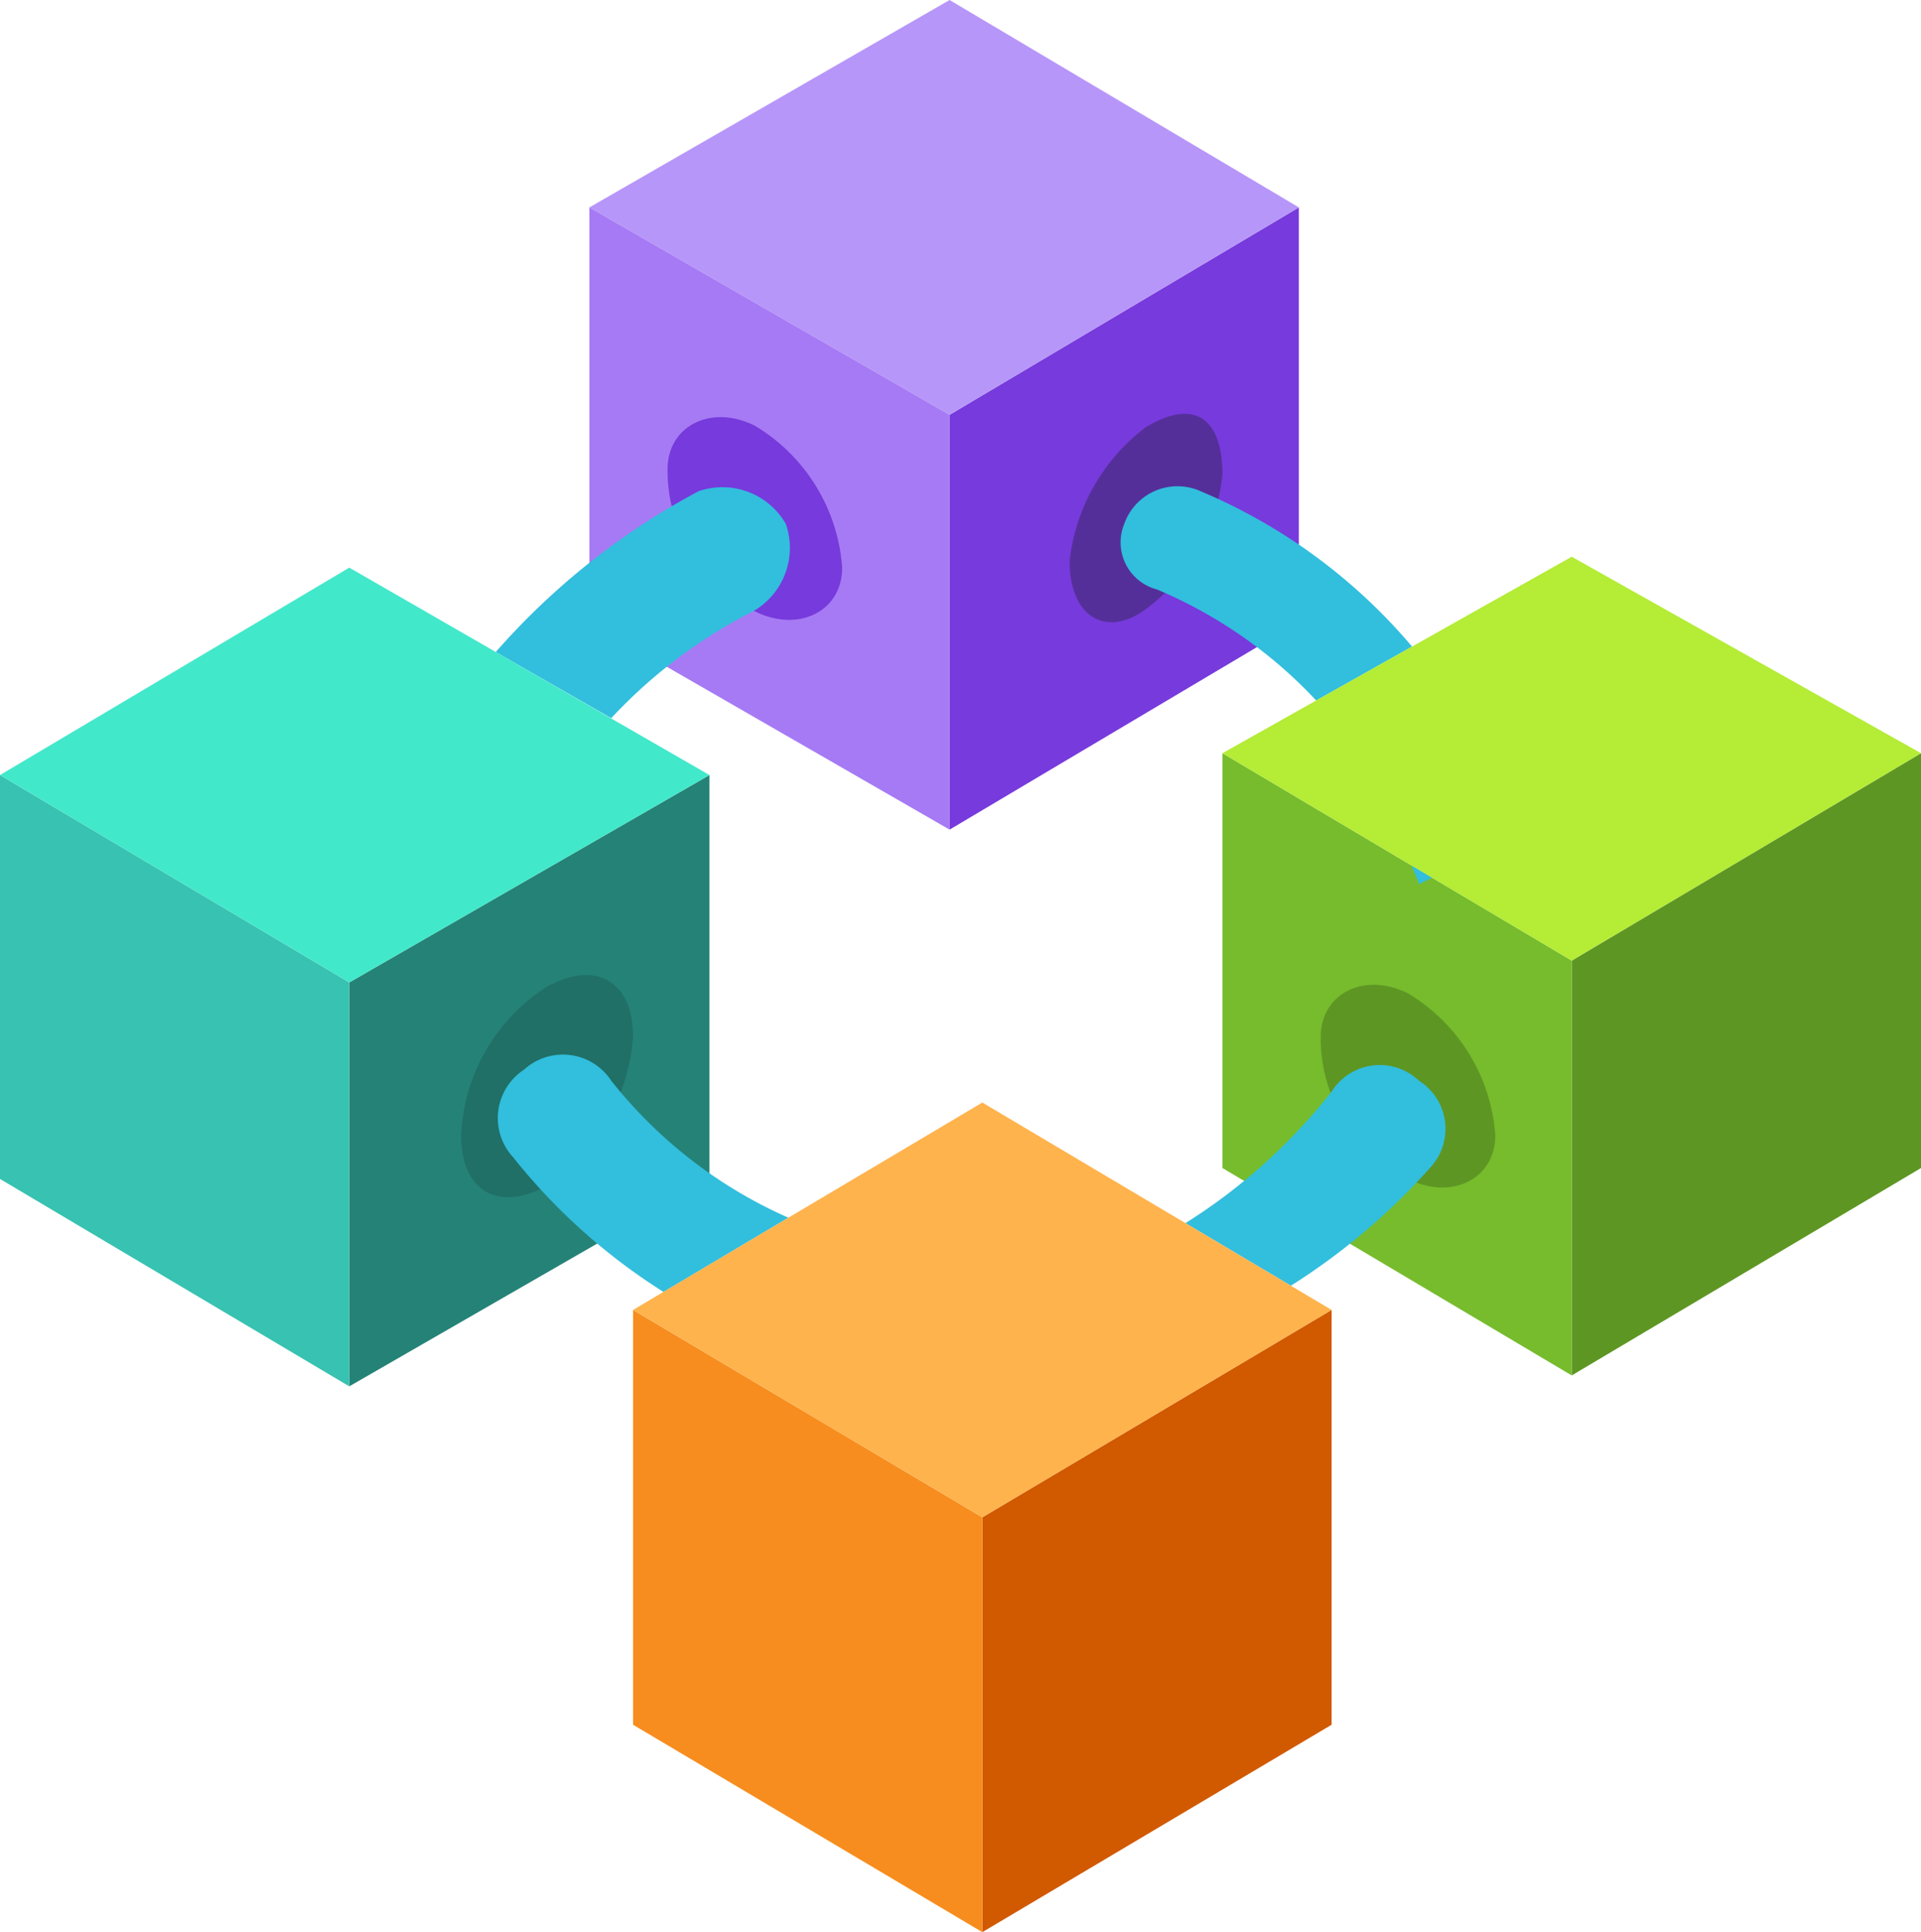 <?xml version="1.0" encoding="UTF-8" standalone="no"?>
<svg
   xmlns:dc="http://purl.org/dc/elements/1.1/"
   xmlns:cc="http://creativecommons.org/ns#"
   xmlns:rdf="http://www.w3.org/1999/02/22-rdf-syntax-ns#"
   xmlns:svg="http://www.w3.org/2000/svg"
   xmlns="http://www.w3.org/2000/svg"
   xmlns:sodipodi="http://sodipodi.sourceforge.net/DTD/sodipodi-0.dtd"
   xmlns:inkscape="http://www.inkscape.org/namespaces/inkscape"
   width="17.6"
   height="17.7"
   viewBox="0 0 17.6 17.7"
   version="1.1"
   id="svg3221"
   sodipodi:docname="Consortium.svg"
   inkscape:version="0.92.3 (2405546, 2018-03-11)">
  <defs
     id="defs3225" />
  <sodipodi:namedview
     pagecolor="#ffffff"
     bordercolor="#666666"
     borderopacity="1"
     objecttolerance="10"
     gridtolerance="10"
     guidetolerance="10"
     inkscape:pageopacity="0"
     inkscape:pageshadow="2"
     inkscape:window-width="1920"
     inkscape:window-height="1017"
     id="namedview3223"
     showgrid="false"
     fit-margin-top="0"
     fit-margin-left="0"
     fit-margin-right="0"
     fit-margin-bottom="0"
     inkscape:zoom="48.111111"
     inkscape:cx="8.8"
     inkscape:cy="8.85"
     inkscape:window-x="-8"
     inkscape:window-y="-8"
     inkscape:window-maximized="1"
     inkscape:current-layer="svg3221" />
  <g
     id="b7868355-0001-41e8-84e1-ae842d94a5aa"
     transform="translate(-0.2,-0.15)">
    <g
       id="g3216">
      <polygon
         points="8.9,7.75 8.9,3.95 12.1,2.05 12.1,5.85 "
         id="polygon3172"
         style="fill:#773adc" />
      <path
         d="m 10.7,4.062 c 0.439,-0.263 0.7,-0.088 0.7,0.439 A 1.776,1.776 0 0 1 10.7,5.729 C 10.349,5.992 10,5.817 10,5.29 a 1.776,1.776 0 0 1 0.7,-1.228 z"
         id="path3174"
         inkscape:connector-curvature="0"
         style="fill:#552f99" />
      <polygon
         points="5.6,2.05 8.9,0.15 12.1,2.05 8.9,3.95 "
         id="polygon3176"
         style="fill:#b796f9" />
      <polygon
         points="5.6,5.85 5.6,2.05 8.9,3.95 8.9,7.75 "
         id="polygon3178"
         style="fill:#a67af4" />
      <path
         d="m 7.116,4.05 c -0.4,-0.2 -0.8,0 -0.8,0.4 a 1.441,1.441 0 0 0 0.8,1.3 c 0.4,0.2 0.8,0 0.8,-0.4 a 1.653,1.653 0 0 0 -0.8,-1.3 z"
         id="path3180"
         inkscape:connector-curvature="0"
         style="fill:#773adc" />
      <polygon
         points="14.6,12.75 14.6,8.95 17.8,7.05 17.8,10.85 "
         id="polygon3182"
         style="fill:#5e9624" />
      <polygon
         points="11.4,10.85 11.4,7.05 14.6,8.95 14.6,12.75 "
         id="polygon3184"
         style="fill:#76bc2d" />
      <path
         d="m 13.1,9.25 c -0.4,-0.2 -0.8,0 -0.8,0.4 a 1.441,1.441 0 0 0 0.8,1.3 c 0.4,0.2 0.8,0 0.8,-0.4 a 1.653,1.653 0 0 0 -0.8,-1.3 z"
         id="path3186"
         inkscape:connector-curvature="0"
         style="fill:#5e9624" />
      <g
         id="g3192">
        <path
           d="M 13.137,6.073 A 5.151,5.151 0 0 0 11.2,4.65 a 0.517,0.517 0 0 0 -0.7,0.3 0.446,0.446 0 0 0 0.3,0.6 4.256,4.256 0 0 1 1.459,1.017 z"
           id="path3188"
           inkscape:connector-curvature="0"
           style="fill:#32bedd" />
        <path
           d="M 13.134,8.079 C 13.152,8.138 13.185,8.19 13.2,8.25 l 0.12,-0.06 z"
           id="path3190"
           inkscape:connector-curvature="0"
           style="fill:#32bedd" />
      </g>
      <polygon
         points="3.4,12.85 3.4,9.15 6.7,7.25 6.7,10.95 "
         id="polygon3194"
         style="fill:#258277" />
      <polygon
         points="0.2,10.95 0.2,7.25 3.4,9.15 3.4,12.85 "
         id="polygon3196"
         style="fill:#37c2b1" />
      <path
         d="M 7.4,4.95 A 0.67,0.67 0 0 0 6.6,4.65 6.6,6.6 0 0 0 4.742,6.123 L 5.8,6.729 A 4.646,4.646 0 0 1 7.1,5.75 0.67,0.67 0 0 0 7.4,4.95 Z"
         id="path3198"
         inkscape:connector-curvature="0"
         style="fill:#32bedd" />
      <polygon
         points="9.2,17.85 9.2,14.05 12.4,12.15 12.4,15.95 "
         id="polygon3200"
         style="fill:#d15900" />
      <polygon
         points="6,15.95 6,12.15 9.2,14.05 9.2,17.85 "
         id="polygon3202"
         style="fill:#f78d1e" />
      <path
         d="m 13.2,10.05 a 0.521,0.521 0 0 0 -0.8,0.1 5.26,5.26 0 0 1 -1.339,1.205 l 0.966,0.573 A 5.972,5.972 0 0 0 13.3,10.85 0.521,0.521 0 0 0 13.2,10.05 Z"
         id="path3204"
         inkscape:connector-curvature="0"
         style="fill:#32bedd" />
      <path
         d="M 5.212,9.188 C 5.668,8.939 6,9.147 6,9.644 A 1.809,1.809 0 0 1 5.212,11.012 C 4.757,11.261 4.425,11.053 4.425,10.556 A 1.7,1.7 0 0 1 5.212,9.188 Z"
         id="path3206"
         inkscape:connector-curvature="0"
         style="fill:#207067" />
      <path
         d="M 7.423,11.305 A 4.264,4.264 0 0 1 5.8,10.05 0.529,0.529 0 0 0 5,9.95 a 0.529,0.529 0 0 0 -0.1,0.8 5.524,5.524 0 0 0 1.379,1.235 z"
         id="path3208"
         inkscape:connector-curvature="0"
         style="fill:#32bedd" />
      <polygon
         points="6,12.15 9.2,10.25 12.4,12.15 9.2,14.05 "
         id="polygon3210"
         style="fill:#ffb34d" />
      <polygon
         points="0.2,7.25 3.4,5.35 6.7,7.25 3.4,9.15 "
         id="polygon3212"
         style="fill:#42e8ca" />
      <polygon
         points="11.4,7.05 14.6,5.25 17.8,7.05 14.6,8.95 "
         id="polygon3214"
         style="fill:#b4ec36" />
    </g>
  </g>
</svg>
